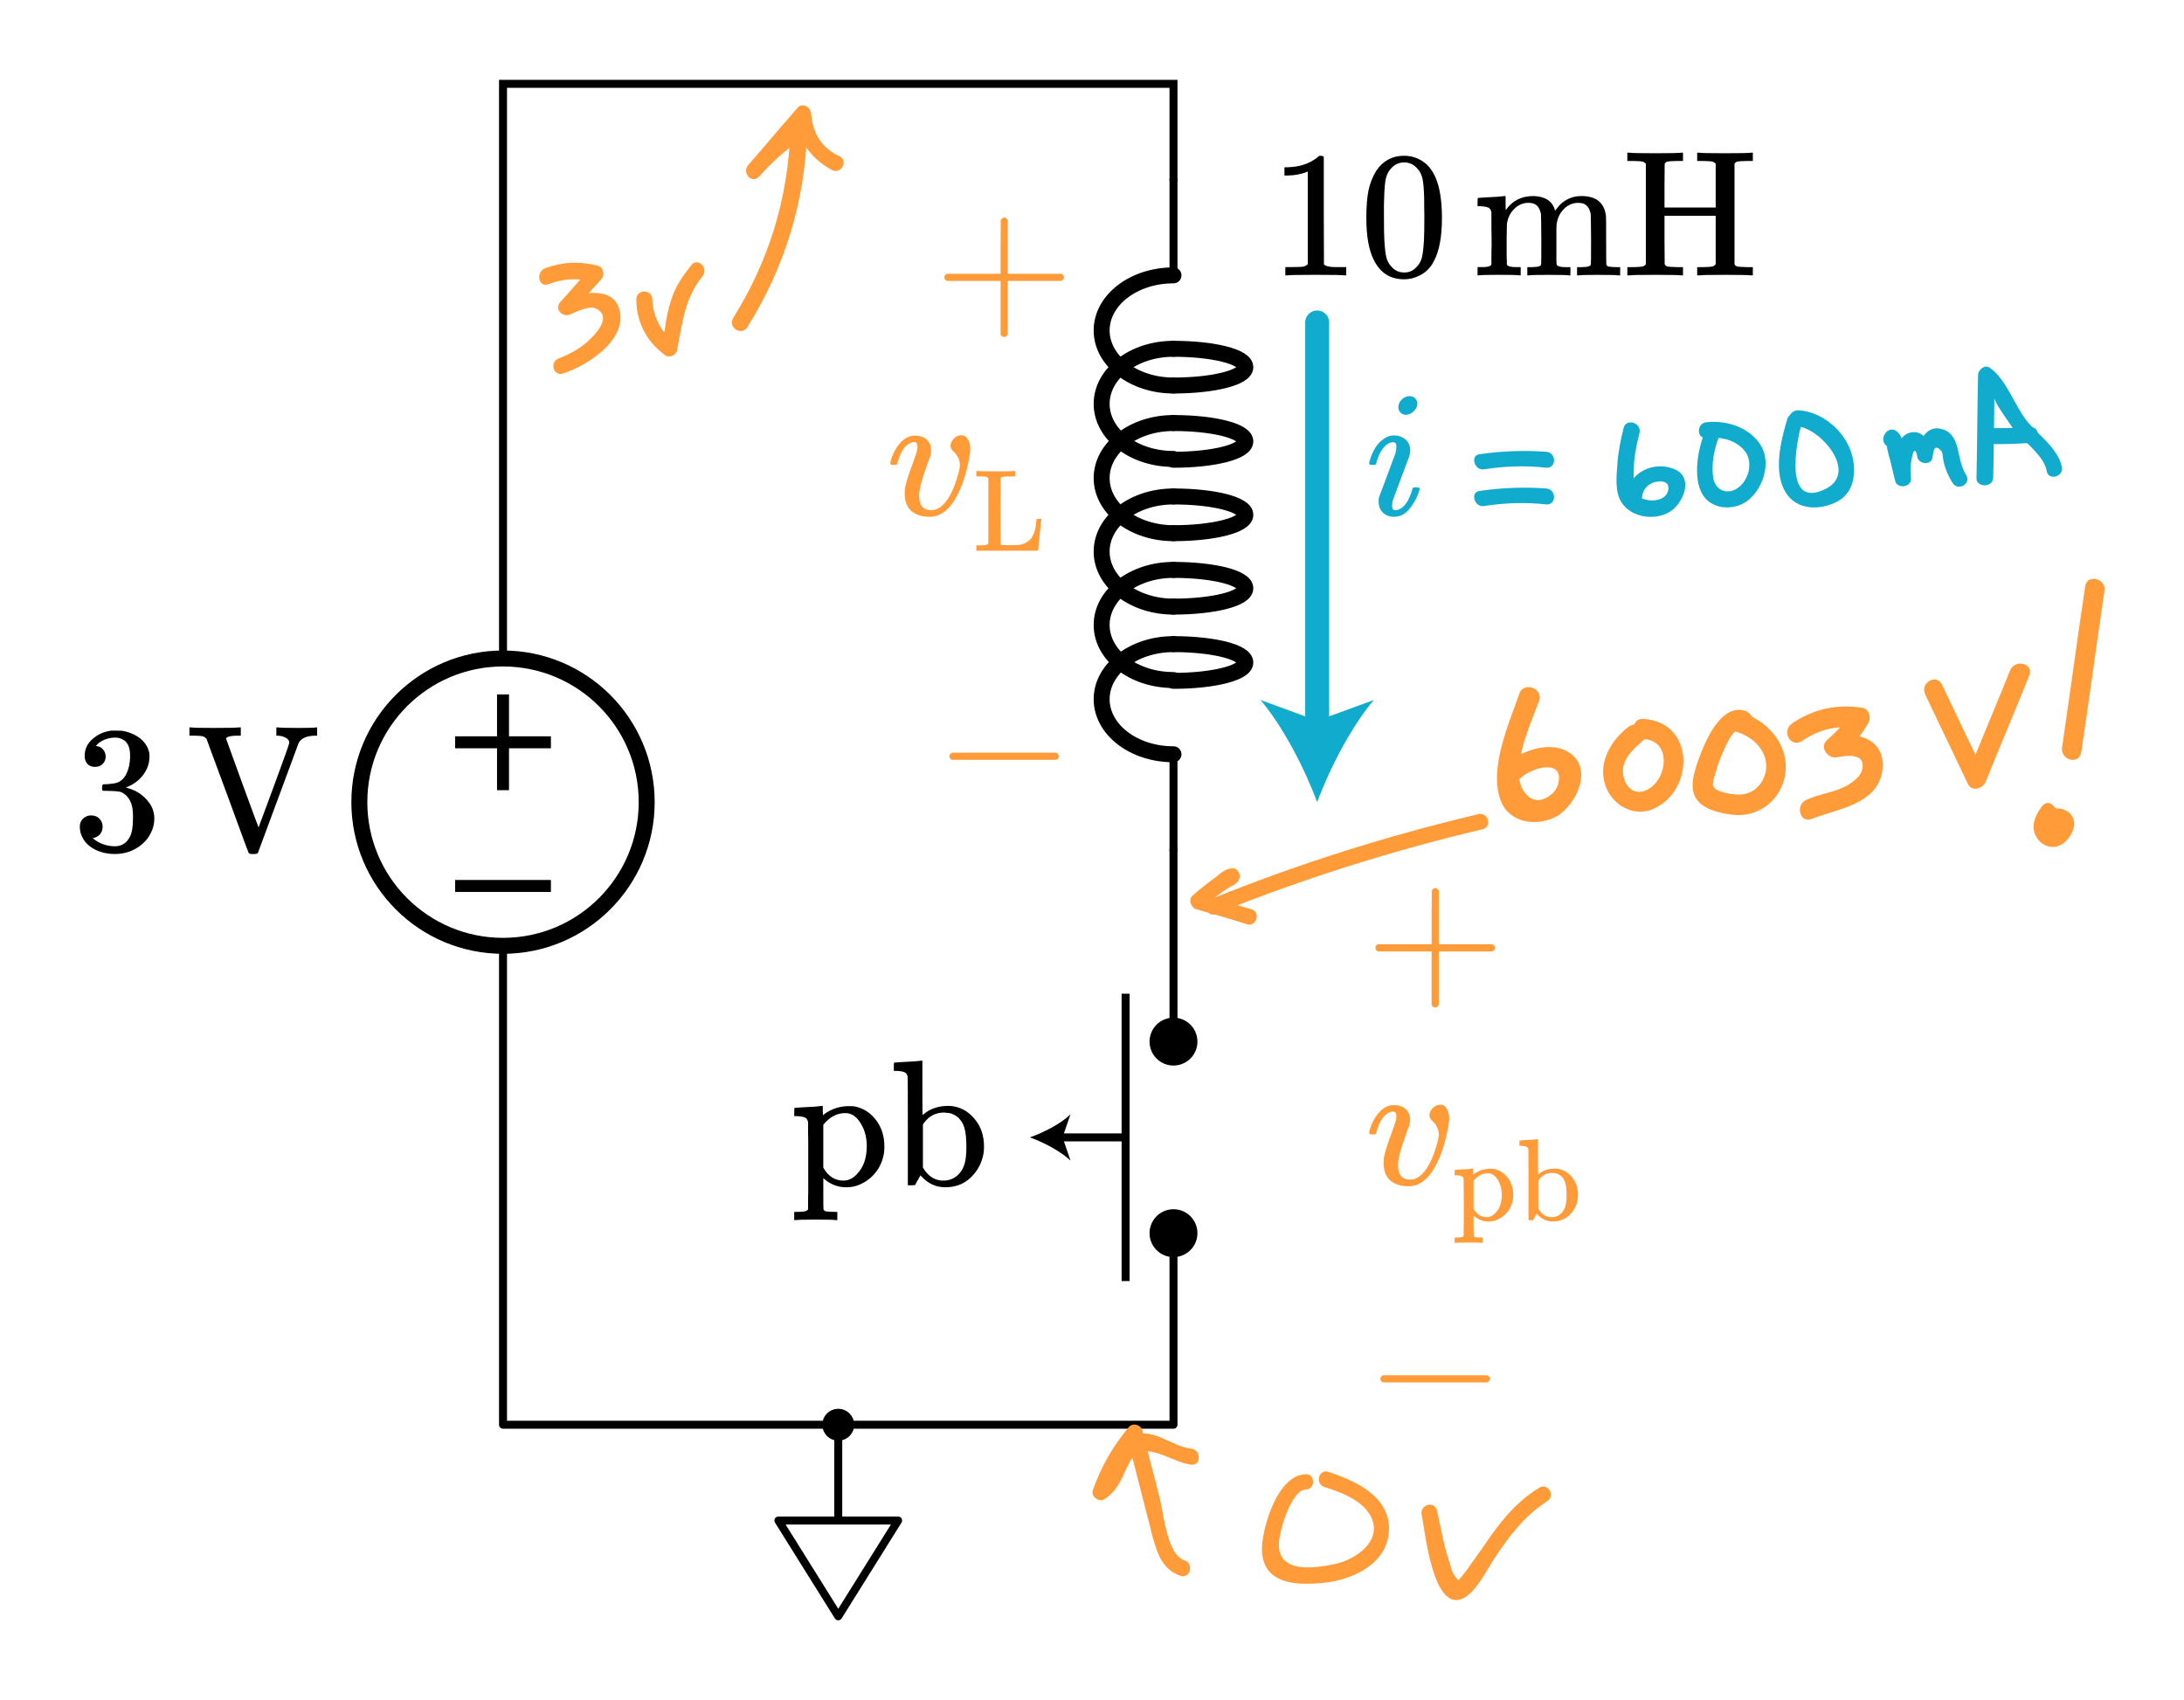 <?xml version="1.0" encoding="UTF-8" standalone="no"?>
<!-- Generator: Adobe Illustrator 19.1.0, SVG Export Plug-In . SVG Version: 6.00 Build 0)  -->

<svg
   xmlns:dc="http://purl.org/dc/elements/1.1/"
   xmlns:cc="http://creativecommons.org/ns#"
   xmlns:rdf="http://www.w3.org/1999/02/22-rdf-syntax-ns#"
   xmlns:svg="http://www.w3.org/2000/svg"
   xmlns="http://www.w3.org/2000/svg"
   xmlns:sodipodi="http://sodipodi.sourceforge.net/DTD/sodipodi-0.dtd"
   xmlns:inkscape="http://www.inkscape.org/namespaces/inkscape"
   version="1.1"
   id="Layer_1"
   x="0px"
   y="0px"
   viewBox="0 0 273.623 213"
   xml:space="preserve"
   inkscape:version="0.91 r13725"
   sodipodi:docname="inductor_kickback4.svg"
   width="273.623"
   height="213"><defs
     id="defs261" /><sodipodi:namedview
     pagecolor="#ffffff"
     bordercolor="#666666"
     borderopacity="1"
     objecttolerance="10"
     gridtolerance="10"
     guidetolerance="10"
     inkscape:pageopacity="0"
     inkscape:pageshadow="2"
     inkscape:window-width="640"
     inkscape:window-height="480"
     id="namedview259"
     showgrid="false"
     fit-margin-top="10"
     fit-margin-right="10"
     fit-margin-bottom="10"
     fit-margin-left="10"
     inkscape:zoom="2.2823129"
     inkscape:cx="143.7214"
     inkscape:cy="109.49996"
     inkscape:current-layer="Layer_1" /><style
     type="text/css"
     id="style3">
	.st0{fill:none;stroke:#E8C11C;stroke-miterlimit:10;}
	.st1{fill:none;stroke:#11ACCD;stroke-width:3;stroke-linecap:round;stroke-miterlimit:10;}
	.st2{fill:#11ACCD;}
	.st3{fill:none;stroke:#11ACCD;stroke-width:4;stroke-miterlimit:10;}
	.st4{fill:none;stroke:#BABEC2;stroke-linecap:round;stroke-miterlimit:10;}
	.st5{fill:none;stroke:#11ACCD;stroke-width:6;stroke-miterlimit:10;}
	.st6{fill:none;stroke:#000000;stroke-linecap:round;stroke-linejoin:round;stroke-miterlimit:10;}
	.st7{fill:none;stroke:#000000;stroke-width:2;stroke-linecap:round;stroke-linejoin:round;stroke-miterlimit:10;}
	.st8{fill:none;stroke:#000000;stroke-width:2;stroke-miterlimit:10;}
	.st9{fill:none;stroke:#000000;stroke-linecap:round;stroke-miterlimit:10;}
	.st10{fill:none;stroke:#000000;stroke-width:1.5;stroke-miterlimit:10;}
	.st11{fill:none;stroke:#000000;stroke-width:2;stroke-linecap:round;stroke-miterlimit:10;}
	.st12{fill:none;}
	.st13{stroke:#000000;stroke-linecap:round;stroke-linejoin:round;stroke-miterlimit:10;}
	.st14{fill:none;stroke:#000000;stroke-miterlimit:10;}
	.st15{fill:#FFFFFF;stroke:#000000;stroke-miterlimit:10;}
	.st16{fill:#1FAB54;}
	.st17{fill:none;stroke:#000000;stroke-width:5;stroke-miterlimit:10;}
	.st18{fill:none;stroke:#000000;stroke-width:4;stroke-miterlimit:10;}
	.st19{fill:#FF9C39;}
	.st20{fill:#E8C11C;}
	.st21{fill:none;stroke:#E8C11C;stroke-linecap:round;stroke-miterlimit:10;}
	.st22{fill:#BABEC2;stroke:#BABEC2;stroke-linecap:round;stroke-linejoin:round;stroke-miterlimit:10;}
	.st23{fill:#BABEC2;stroke:#BABEC2;stroke-miterlimit:10;}
	.st24{fill:none;stroke:#BABEC2;stroke-linecap:round;stroke-linejoin:round;stroke-miterlimit:10;}
	.st25{fill:none;stroke:#1FAB54;stroke-width:2;stroke-linecap:round;stroke-miterlimit:10;}
	.st26{fill:none;stroke:#BABEC2;stroke-width:2;stroke-linecap:round;stroke-miterlimit:10;}
	.st27{fill:#BABEC2;}
	.st28{fill:none;stroke:#BABEC2;stroke-width:2;stroke-miterlimit:10;}
	.st29{fill:none;stroke:#BABEC2;stroke-width:2;stroke-linecap:round;stroke-linejoin:round;stroke-miterlimit:10;}
	.st30{opacity:0.1;fill:none;stroke:#000000;stroke-width:2;enable-background:new    ;}
	.st31{fill:none;stroke:#000000;stroke-width:2;stroke-linecap:round;stroke-linejoin:round;}
	.st32{fill:none;stroke:#000000;stroke-width:2;}
	.st33{fill:none;stroke:#000000;}
	.st34{clip-path:url(#SVGID_2_);fill:none;stroke:#29ABCA;stroke-width:5;}
	.st35{clip-path:url(#SVGID_4_);fill:none;stroke:#29ABCA;stroke-width:5;}
	.st36{clip-path:url(#SVGID_6_);fill:none;stroke:#E1A158;stroke-width:5;}
	.st37{clip-path:url(#SVGID_8_);fill:none;stroke:#E1A158;stroke-width:5;}
	.st38{clip-path:url(#SVGID_10_);fill:none;stroke:#E1A158;stroke-width:5;}
	.st39{fill:#E07D10;}
	.st40{fill:none;stroke:#FF9C39;stroke-width:2;stroke-linecap:round;stroke-miterlimit:10;}
	.st41{fill:none;stroke:#E07D10;stroke-width:2;stroke-linecap:round;stroke-miterlimit:10;}
	.st42{fill:none;stroke:#000000;stroke-width:4;stroke-linecap:round;stroke-miterlimit:10;}
	.st43{fill:none;stroke:#11ACCD;stroke-width:4;stroke-linecap:round;stroke-miterlimit:10;}
	.st44{fill:none;stroke:#E8C11C;stroke-width:2;stroke-miterlimit:10;}
	.st45{font-family:'KaTeX_Main-Regular';}
	.st46{font-size:21px;}
	.st47{font-family:'KaTeX_Main-Italic';}
	.st48{font-size:18px;}
</style><g
     id="g5"
     transform="translate(-3.279,-1.5)"><polyline
       class="st6"
       points="108.3,192 115.8,192 115.8,192 115.8,192 108.3,204 100.8,192 108.3,192 108.3,180  "
       id="polyline7"
       style="fill:none;stroke:#000000;stroke-linecap:round;stroke-linejoin:round;stroke-miterlimit:10" /><rect
       x="96.3"
       y="180"
       class="st12"
       width="24"
       height="24"
       id="rect9"
       style="fill:none" /></g><g
     id="g11"
     transform="translate(-3.279,-1.5)"><circle
       class="st13"
       cx="108.3"
       cy="180"
       r="1.5"
       id="circle13"
       style="stroke:#000000;stroke-linecap:round;stroke-linejoin:round;stroke-miterlimit:10" /><rect
       x="102.3"
       y="174"
       class="st12"
       width="12"
       height="12"
       id="rect15"
       style="fill:none" /></g><g
     id="g17"
     transform="translate(-3.279,-1.5)"><circle
       class="st8"
       cx="66.3"
       cy="102"
       r="18"
       id="circle19"
       style="fill:none;stroke:#000000;stroke-width:2;stroke-miterlimit:10" /><polyline
       class="st9"
       points="66.3,84 66.3,60 66.3,12 150.3,12 150.3,24  "
       id="polyline21"
       style="fill:none;stroke:#000000;stroke-linecap:round;stroke-miterlimit:10" /><polyline
       class="st6"
       points="150.3,156 150.3,180 66.3,180 66.3,144 66.3,120  "
       id="polyline23"
       style="fill:none;stroke:#000000;stroke-linecap:round;stroke-linejoin:round;stroke-miterlimit:10" /><line
       class="st10"
       x1="66.3"
       y1="88.5"
       x2="66.3"
       y2="100.5"
       id="line25"
       style="fill:none;stroke:#000000;stroke-width:1.5;stroke-miterlimit:10" /><line
       class="st10"
       x1="60.3"
       y1="94.5"
       x2="72.3"
       y2="94.5"
       id="line27"
       style="fill:none;stroke:#000000;stroke-width:1.5;stroke-miterlimit:10" /><line
       class="st10"
       x1="60.3"
       y1="112.5"
       x2="72.3"
       y2="112.5"
       id="line29"
       style="fill:none;stroke:#000000;stroke-width:1.5;stroke-miterlimit:10" /></g><g
     id="g31"
     transform="translate(-3.279,-1.5)"><line
       class="st9"
       x1="150.3"
       y1="96"
       x2="150.3"
       y2="108"
       id="line33"
       style="fill:none;stroke:#000000;stroke-linecap:round;stroke-miterlimit:10" /><path
       class="st11"
       d="m 150.3,82.2 c -5,0 -9,3.1 -9,6.9 0,3.8 4,6.9 9,6.9"
       id="path35"
       inkscape:connector-curvature="0"
       style="fill:none;stroke:#000000;stroke-width:2;stroke-linecap:round;stroke-miterlimit:10" /><path
       class="st11"
       d="m 150.3,82.2 c 5,0 9,1 9,2.3 0,1.3 -4,2.3 -9,2.3"
       id="path37"
       inkscape:connector-curvature="0"
       style="fill:none;stroke:#000000;stroke-width:2;stroke-linecap:round;stroke-miterlimit:10" /><path
       class="st11"
       d="m 150.3,72.9 c -5,0 -9,3.1 -9,6.9 0,3.8 4,6.9 9,6.9"
       id="path39"
       inkscape:connector-curvature="0"
       style="fill:none;stroke:#000000;stroke-width:2;stroke-linecap:round;stroke-miterlimit:10" /><path
       class="st11"
       d="m 150.3,72.9 c 5,0 9,1 9,2.3 0,1.3 -4,2.3 -9,2.3"
       id="path41"
       inkscape:connector-curvature="0"
       style="fill:none;stroke:#000000;stroke-width:2;stroke-linecap:round;stroke-miterlimit:10" /><path
       class="st11"
       d="m 150.3,63.7 c -5,0 -9,3.1 -9,6.9 0,3.8 4,6.9 9,6.9"
       id="path43"
       inkscape:connector-curvature="0"
       style="fill:none;stroke:#000000;stroke-width:2;stroke-linecap:round;stroke-miterlimit:10" /><path
       class="st11"
       d="m 150.3,63.7 c 5,0 9,1 9,2.3 0,1.3 -4,2.3 -9,2.3"
       id="path45"
       inkscape:connector-curvature="0"
       style="fill:none;stroke:#000000;stroke-width:2;stroke-linecap:round;stroke-miterlimit:10" /><path
       class="st11"
       d="m 150.3,54.5 c -5,0 -9,3.1 -9,6.9 0,3.8 4,6.9 9,6.9"
       id="path47"
       inkscape:connector-curvature="0"
       style="fill:none;stroke:#000000;stroke-width:2;stroke-linecap:round;stroke-miterlimit:10" /><path
       class="st11"
       d="m 150.3,54.5 c 5,0 9,1 9,2.3 0,1.3 -4,2.3 -9,2.3"
       id="path49"
       inkscape:connector-curvature="0"
       style="fill:none;stroke:#000000;stroke-width:2;stroke-linecap:round;stroke-miterlimit:10" /><path
       class="st11"
       d="m 150.3,45.2 c 5,0 9,1 9,2.3 0,1.3 -4,2.3 -9,2.3"
       id="path51"
       inkscape:connector-curvature="0"
       style="fill:none;stroke:#000000;stroke-width:2;stroke-linecap:round;stroke-miterlimit:10" /><path
       class="st11"
       d="m 150.3,45.2 c -5,0 -9,3.1 -9,6.9 0,3.8 4,6.9 9,6.9"
       id="path53"
       inkscape:connector-curvature="0"
       style="fill:none;stroke:#000000;stroke-width:2;stroke-linecap:round;stroke-miterlimit:10" /><path
       class="st11"
       d="m 150.3,36 c -5,0 -9,3.1 -9,6.9 0,3.8 4,6.9 9,6.9"
       id="path55"
       inkscape:connector-curvature="0"
       style="fill:none;stroke:#000000;stroke-width:2;stroke-linecap:round;stroke-miterlimit:10" /><line
       class="st9"
       x1="150.3"
       y1="24"
       x2="150.3"
       y2="36"
       id="line57"
       style="fill:none;stroke:#000000;stroke-linecap:round;stroke-miterlimit:10" /><rect
       x="138.3"
       y="24"
       class="st12"
       width="24"
       height="84"
       id="rect59"
       style="fill:none" /></g><g
     id="g61"
     transform="translate(-3.279,-1.5)"><circle
       cx="150.3"
       cy="156"
       r="3"
       id="circle63" /><rect
       x="144.3"
       y="150"
       class="st12"
       width="12"
       height="12"
       id="rect65"
       style="fill:none" /></g><g
     id="g67"
     transform="translate(-3.279,-1.5)"><circle
       cx="150.3"
       cy="132"
       r="3"
       id="circle69" /><rect
       x="144.3"
       y="126"
       class="st12"
       width="12"
       height="12"
       id="rect71"
       style="fill:none" /></g><line
     class="st9"
     x1="147.021"
     y1="106.5"
     x2="147.021"
     y2="130.5"
     id="line73"
     style="fill:none;stroke:#000000;stroke-linecap:round;stroke-miterlimit:10" /><polyline
     class="st14"
     points="144.3,126 144.3,144 144.3,162 "
     id="polyline75"
     style="fill:none;stroke:#000000;stroke-miterlimit:10"
     transform="translate(-3.279,-1.5)" /><g
     id="g77"
     transform="translate(-3.279,-1.5)"><g
       id="g79"><line
         class="st14"
         x1="136"
         y1="144"
         x2="144.3"
         y2="144"
         id="line81"
         style="fill:none;stroke:#000000;stroke-miterlimit:10" /><g
         id="g83"><path
           d="m 132.3,144 c 1.7,0.6 3.8,1.7 5.1,2.9 l -1,-2.9 1,-2.9 c -1.2,1.2 -3.4,2.3 -5.1,2.9 z"
           id="path85"
           inkscape:connector-curvature="0" /></g></g></g><g
     style="font-style:normal;font-variant:normal;font-weight:normal;font-stretch:normal;font-size:22.5px;line-height:125%;font-family:KaTeX_Main;-inkscape-font-specification:'KaTeX_Main, Normal';text-align:start;writing-mode:lr-tb;text-anchor:start"
     id="text87"><path
       d="m 168.415,34.5 q -0.383,-0.068 -3.578,-0.068 -3.15,0 -3.533,0.068 l -0.27,0 0,-1.035 0.585,0 q 1.305,0 1.688,-0.068 0.18,-0.022 0.54,-0.27 l 0,-11.633 q -0.045,0 -0.18,0.068 -1.035,0.405 -2.317,0.427 l -0.427,0 0,-1.035 0.427,0 q 1.89,-0.068 3.15,-0.855 0.405,-0.225 0.698,-0.517 0.045,-0.068 0.27,-0.068 0.225,0 0.383,0.135 l 0,6.728 0.022,6.75 q 0.338,0.338 1.462,0.338 l 0.743,0 0.585,0 0,1.035 -0.247,0 z"
       style="font-style:normal;font-variant:normal;font-weight:normal;font-stretch:normal;font-size:22.5px;line-height:125%;font-family:KaTeX_Main;-inkscape-font-specification:'KaTeX_Main, Normal';text-align:start;writing-mode:lr-tb;text-anchor:start"
       id="path4437" /><path
       d="m 172.465,21.338 q 1.26,-1.823 3.442,-1.823 1.643,0 2.88,1.125 0.608,0.585 1.035,1.53 0.833,1.867 0.833,5.13 0,3.487 -0.968,5.332 -0.63,1.305 -1.845,1.89 -0.945,0.472 -1.913,0.472 -2.587,0 -3.78,-2.362 -0.968,-1.845 -0.968,-5.332 0,-2.092 0.27,-3.442 0.292,-1.373 1.012,-2.52 z m 5.062,-0.27 q -0.652,-0.72 -1.597,-0.72 -0.945,0 -1.62,0.72 -0.495,0.517 -0.675,1.26 -0.18,0.743 -0.225,2.565 0,0.135 -0.022,0.877 0,0.743 0,1.238 0,2.16 0.045,3.015 0.09,1.575 0.27,2.272 0.18,0.675 0.675,1.17 0.608,0.675 1.552,0.675 0.922,0 1.53,-0.675 0.495,-0.495 0.675,-1.17 0.18,-0.698 0.27,-2.272 0.045,-0.855 0.045,-3.015 0,-0.495 -0.022,-1.238 0,-0.743 0,-0.877 -0.045,-1.823 -0.225,-2.565 -0.18,-0.743 -0.675,-1.26 z"
       style="font-style:normal;font-variant:normal;font-weight:normal;font-stretch:normal;font-size:22.5px;line-height:125%;font-family:KaTeX_Main;-inkscape-font-specification:'KaTeX_Main, Normal';text-align:start;writing-mode:lr-tb;text-anchor:start"
       id="path4439" /><path
       d="m 188.785,33.15 q 0.18,0.315 1.058,0.315 l 0.315,0 0.36,0 0,1.035 -0.18,0 q -0.292,-0.068 -2.52,-0.068 -2.228,0 -2.52,0.068 l -0.18,0 0,-1.035 0.36,0 0.315,0 q 0.877,0 1.058,-0.315 l 0,-0.18 q 0,-0.203 0,-0.517 0,-0.315 0,-0.698 0.022,-0.405 0.022,-0.877 0,-0.495 0,-0.945 0,-0.698 -0.022,-1.485 0,-0.81 0,-1.327 l 0,-0.517 q -0.068,-0.427 -0.338,-0.562 -0.247,-0.158 -0.99,-0.203 l -0.405,0 0,-0.517 q 0,-0.517 0.045,-0.517 l 0.225,-0.022 q 0.225,-0.022 0.63,-0.045 0.427,-0.022 0.833,-0.045 0.383,-0.022 0.81,-0.045 0.427,-0.045 0.652,-0.068 0.225,-0.022 0.247,-0.022 l 0.068,0 0,0.9 q 0,0.855 0.022,0.855 l 0.022,-0.022 q 1.215,-1.732 3.442,-1.732 2.183,0.068 2.678,1.71 l 0.045,0.113 q 0.54,-0.675 0.608,-0.743 1.147,-1.08 2.678,-1.08 2.812,0 3.083,2.542 0.022,0.158 0.022,3.127 0,2.88 0.022,2.925 0.09,0.18 0.27,0.247 0.472,0.068 1.103,0.068 l 0.36,0 0,1.035 -0.18,0 q -0.292,-0.068 -2.52,-0.068 -2.228,0 -2.52,0.068 l -0.18,0 0,-1.035 0.36,0 0.18,0 q 1.192,0 1.192,-0.36 0.022,-0.045 0.022,-3.105 -0.022,-3.038 -0.045,-3.217 -0.158,-0.72 -0.517,-1.035 -0.338,-0.338 -1.058,-0.338 -1.012,0 -1.778,0.765 -0.787,0.787 -0.922,1.98 0,0.022 -0.022,0.427 0,0.383 0,0.99 0,0.608 0,1.147 0,0.338 0,0.72 0,0.36 0,0.652 0,0.292 0,0.54 0.022,0.225 0.022,0.383 l 0,0.135 q 0.18,0.315 1.058,0.315 l 0.315,0 0.36,0 0,1.035 -0.18,0 q -0.292,-0.068 -2.52,-0.068 -2.228,0 -2.52,0.068 l -0.18,0 0,-1.035 0.36,0 0.18,0 q 1.192,0 1.192,-0.36 0.022,-0.045 0.022,-3.105 -0.022,-3.038 -0.045,-3.217 -0.158,-0.72 -0.517,-1.035 -0.338,-0.338 -1.058,-0.338 -1.012,0 -1.778,0.765 -0.787,0.787 -0.922,1.98 0,0.022 0,0.427 0,0.383 -0.022,0.99 0,0.608 0,1.147 0,0.338 0,0.72 0,0.36 0,0.652 0.022,0.292 0.022,0.54 0,0.225 0,0.383 l 0,0.135 z"
       style="font-style:normal;font-variant:normal;font-weight:normal;font-stretch:normal;font-size:22.5px;line-height:125%;font-family:KaTeX_Main;-inkscape-font-specification:'KaTeX_Main, Normal';text-align:start;writing-mode:lr-tb;text-anchor:start"
       id="path4441" /><path
       d="m 206.2,20.505 q -0.225,-0.225 -0.45,-0.27 -0.203,-0.045 -1.125,-0.068 l -0.743,0 0,-1.035 0.247,0 q 0.383,0.068 3.24,0.068 2.857,0 3.24,-0.068 l 0.247,0 0,1.035 -0.743,0 q -0.922,0.022 -1.17,0.068 -0.225,0.045 -0.383,0.27 l -0.022,2.745 0,2.745 6.412,0 0,-5.49 q -0.225,-0.225 -0.45,-0.27 -0.203,-0.045 -1.125,-0.068 l -0.743,0 0,-1.035 0.247,0 q 0.383,0.068 3.24,0.068 2.857,0 3.24,-0.068 l 0.247,0 0,1.035 -0.743,0 q -0.922,0.022 -1.17,0.068 -0.225,0.045 -0.383,0.27 l 0,12.623 q 0.158,0.225 0.383,0.27 0.247,0.045 1.17,0.068 l 0.743,0 0,1.035 -0.247,0 q -0.383,-0.068 -3.24,-0.068 -2.857,0 -3.24,0.068 l -0.247,0 0,-1.035 0.743,0 q 0.922,-0.022 1.125,-0.068 0.225,-0.045 0.45,-0.27 l 0,-6.098 -6.412,0 0,3.038 0.022,3.06 q 0.158,0.225 0.383,0.27 0.247,0.045 1.17,0.068 l 0.743,0 0,1.035 -0.247,0 q -0.383,-0.068 -3.24,-0.068 -2.857,0 -3.24,0.068 l -0.247,0 0,-1.035 0.743,0 q 0.922,-0.022 1.125,-0.068 0.225,-0.045 0.45,-0.27 l 0,-12.623 z"
       style="font-style:normal;font-variant:normal;font-weight:normal;font-stretch:normal;font-size:22.5px;line-height:125%;font-family:KaTeX_Main;-inkscape-font-specification:'KaTeX_Main, Normal';text-align:start;writing-mode:lr-tb;text-anchor:start"
       id="path4443" /></g><g
     style="font-style:normal;font-variant:normal;font-weight:normal;font-stretch:normal;font-size:22.5px;line-height:125%;font-family:KaTeX_Main;-inkscape-font-specification:'KaTeX_Main, Normal';text-align:start;writing-mode:lr-tb;text-anchor:start"
     id="text89"><path
       d="m 11.912,96.083 q -0.608,0 -0.968,-0.383 -0.338,-0.383 -0.338,-0.99 0,-1.282 1.012,-2.138 1.012,-0.877 2.34,-1.035 l 0.338,0 q 0.787,0 0.99,0.022 0.743,0.113 1.508,0.472 1.485,0.743 1.867,2.115 0.068,0.225 0.068,0.608 0,1.327 -0.833,2.385 -0.81,1.035 -2.047,1.485 -0.113,0.045 0,0.068 0.045,0.022 0.225,0.068 1.373,0.383 2.317,1.44 0.945,1.035 0.945,2.362 0,0.922 -0.427,1.778 -0.54,1.147 -1.778,1.913 -1.215,0.743 -2.723,0.743 -1.485,0 -2.632,-0.63 -1.147,-0.63 -1.552,-1.688 Q 10,104.205 10,103.575 q 0,-0.63 0.405,-1.012 0.427,-0.405 1.012,-0.405 0.63,0 1.035,0.405 0.405,0.405 0.405,1.012 0,0.517 -0.292,0.9 -0.292,0.383 -0.787,0.495 l -0.158,0.045 q 1.215,1.012 2.79,1.012 1.238,0 1.867,-1.192 0.383,-0.743 0.383,-2.272 l 0,-0.45 q 0,-2.138 -1.44,-2.858 -0.338,-0.135 -1.373,-0.158 l -0.945,-0.022 -0.068,-0.045 q -0.045,-0.068 -0.045,-0.36 0,-0.27 0.068,-0.338 0.068,-0.068 0.113,-0.068 0.63,0 1.305,-0.113 0.99,-0.135 1.508,-1.103 0.517,-0.99 0.517,-2.362 0,-1.462 -0.787,-1.958 -0.472,-0.315 -1.058,-0.315 -1.125,0 -1.98,0.608 -0.09,0.045 -0.203,0.158 -0.113,0.09 -0.18,0.18 l -0.068,0.09 q 0.068,0.022 0.158,0.045 0.45,0.045 0.743,0.427 0.315,0.383 0.315,0.877 0,0.54 -0.383,0.922 -0.36,0.36 -0.945,0.36 z"
       style="font-style:normal;font-variant:normal;font-weight:normal;font-stretch:normal;font-size:22.5px;line-height:125%;font-family:KaTeX_Main;-inkscape-font-specification:'KaTeX_Main, Normal';text-align:start;writing-mode:lr-tb;text-anchor:start"
       id="path4432" /><path
       d="m 25.87,92.55 q -0.247,-0.247 -0.45,-0.292 -0.203,-0.068 -1.035,-0.09 l -0.652,0 0,-1.035 0.203,0 q 0.315,0.068 2.79,0.068 2.7,0 3.195,-0.068 l 0.247,0 0,1.035 -0.472,0 q -1.035,0.022 -1.282,0.247 -0.09,0.068 -0.09,0.135 0,0.045 2.025,5.58 2.025,5.535 2.047,5.535 0.877,-2.362 1.935,-5.22 1.913,-5.175 1.913,-5.378 0,-0.427 -0.472,-0.652 -0.472,-0.247 -1.035,-0.247 l -0.113,0 0,-1.035 0.203,0 q 0.383,0.068 2.587,0.068 1.935,0 2.183,-0.068 l 0.135,0 0,1.035 -0.158,0 q -1.665,0 -2.16,0.922 0,0.022 -2.542,6.862 -2.52,6.84 -2.542,6.863 -0.068,0.18 -0.405,0.18 l -0.203,0 -0.203,0 q -0.315,0 -0.383,-0.18 -0.045,-0.045 -2.632,-7.133 -2.632,-7.065 -2.632,-7.133 z"
       style="font-style:normal;font-variant:normal;font-weight:normal;font-stretch:normal;font-size:22.5px;line-height:125%;font-family:KaTeX_Main;-inkscape-font-specification:'KaTeX_Main, Normal';text-align:start;writing-mode:lr-tb;text-anchor:start"
       id="path4434" /></g><g
     style="font-style:normal;font-variant:normal;font-weight:normal;font-stretch:normal;font-size:22.5px;line-height:125%;font-family:KaTeX_Main;-inkscape-font-specification:'KaTeX_Main, Normal';text-align:start;writing-mode:lr-tb;text-anchor:start"
     id="text91"><path
       d="m 99.865,151.83 0.315,0 q 0.877,0 1.058,-0.315 l 0,-0.18 q 0,-0.158 0,-0.45 0,-0.27 0,-0.652 0.022,-0.383 0.022,-0.877 0,-0.495 0,-0.99 0,-0.517 0,-1.103 0,-0.608 0,-1.147 0,-0.765 0,-1.597 0,-0.833 0,-1.485 0,-0.652 -0.022,-1.192 0,-0.562 0,-0.877 0,-0.338 0,-0.36 -0.068,-0.427 -0.338,-0.562 -0.247,-0.158 -0.99,-0.203 l -0.405,0 0,-0.517 q 0,-0.517 0.045,-0.517 l 0.225,-0.022 q 0.225,-0.022 0.652,-0.045 0.427,-0.022 0.833,-0.045 0.383,-0.022 0.833,-0.045 0.45,-0.045 0.675,-0.068 0.225,-0.022 0.247,-0.022 l 0.068,0 0,0.585 0.022,0.585 0.18,-0.158 q 1.373,-0.99 3.105,-0.99 0.495,0 0.72,0.045 1.575,0.315 2.632,1.688 1.058,1.373 1.058,3.33 0,0.427 -0.045,0.787 -0.225,1.462 -1.103,2.52 -0.855,1.058 -2.228,1.575 -0.675,0.225 -1.395,0.225 -1.53,0 -2.7,-0.99 l -0.18,-0.158 0,1.913 q 0,1.958 0.022,2.002 0.09,0.18 0.27,0.247 0.472,0.068 1.103,0.068 l 0.36,0 0,1.035 -0.18,0 q -0.292,-0.068 -2.52,-0.068 -2.227,0 -2.52,0.068 l -0.18,0 0,-1.035 0.36,0 z m 8.73,-8.235 q 0,-1.552 -0.698,-2.745 -0.675,-1.192 -1.665,-1.373 -0.045,0 -0.158,0 -0.09,-0.022 -0.158,-0.022 -1.597,0 -2.768,1.462 l 0,5.378 q 0.922,1.62 2.52,1.62 0.945,0 1.71,-0.833 1.215,-1.26 1.215,-3.487 z"
       style="font-style:normal;font-variant:normal;font-weight:normal;font-stretch:normal;font-size:22.5px;line-height:125%;font-family:KaTeX_Main;-inkscape-font-specification:'KaTeX_Main, Normal';text-align:start;writing-mode:lr-tb;text-anchor:start"
       id="path4427" /><path
       d="m 113.74,133.02 q 0.383,-0.022 0.833,-0.045 0.45,-0.045 0.675,-0.068 0.225,-0.022 0.247,-0.022 l 0.068,0 0,3.397 q 0,3.42 0.022,3.42 0.068,-0.045 0.135,-0.113 1.238,-1.035 3.083,-1.035 0.405,0 0.743,0.068 1.597,0.315 2.655,1.688 1.08,1.35 1.08,3.33 0,0.427 -0.045,0.787 -0.292,1.823 -1.597,3.083 -1.282,1.238 -3.195,1.238 -1.732,0 -2.97,-1.327 l -0.158,-0.158 -0.225,0.405 q -0.045,0.068 -0.135,0.225 -0.068,0.135 -0.135,0.247 -0.045,0.09 -0.068,0.135 l -0.113,0.203 -0.45,0.022 -0.45,0 0,-6.705 q 0,-6.772 -0.022,-6.862 -0.068,-0.427 -0.338,-0.562 -0.247,-0.158 -0.99,-0.203 l -0.405,0 0,-0.517 q 0,-0.517 0.045,-0.517 l 0.225,-0.022 q 0.225,-0.022 0.652,-0.045 0.427,-0.022 0.833,-0.045 z m 5.242,6.435 q -0.54,-0.068 -0.698,-0.068 -1.575,0 -2.52,1.305 l -0.135,0.18 0,5.423 0.113,0.158 q 0.675,1.08 1.732,1.373 0.292,0.09 0.698,0.09 1.44,0 2.272,-1.215 0.18,-0.247 0.36,-0.743 0.27,-0.787 0.27,-2.228 0,-1.665 -0.27,-2.498 -0.472,-1.417 -1.823,-1.778 z"
       style="font-style:normal;font-variant:normal;font-weight:normal;font-stretch:normal;font-size:22.5px;line-height:125%;font-family:KaTeX_Main;-inkscape-font-specification:'KaTeX_Main, Normal';text-align:start;writing-mode:lr-tb;text-anchor:start"
       id="path4429" /></g><g
     style="font-style:normal;font-variant:normal;font-weight:normal;font-stretch:normal;font-size:22.5px;line-height:125%;font-family:KaTeX_Math;-inkscape-font-specification:'KaTeX_Math, Normal';text-align:start;writing-mode:lr-tb;text-anchor:start;fill:#11accd"
     id="text93"><path
       d="m 175.195,51 q 0,-0.517 0.427,-0.945 0.427,-0.427 0.99,-0.427 0.405,0 0.675,0.27 0.292,0.27 0.292,0.675 0,0.495 -0.45,0.945 -0.45,0.45 -0.99,0.45 -0.405,0 -0.675,-0.27 -0.27,-0.27 -0.27,-0.698 z m -0.517,13.748 q -0.877,0 -1.417,-0.517 -0.54,-0.517 -0.54,-1.395 0,-0.383 0.045,-0.517 0,-0.045 1.035,-2.768 1.035,-2.745 1.035,-2.79 0.113,-0.36 0.113,-0.81 0,-0.54 -0.383,-0.54 l -0.045,0 q -0.54,0 -1.035,0.517 -0.72,0.743 -1.058,2.115 0,0.022 -0.022,0.09 -0.022,0.045 -0.045,0.068 0,0 -0.022,0.022 -0.022,0.022 -0.09,0.022 -0.045,0 -0.09,0 -0.045,0 -0.18,0 l -0.315,0 q -0.135,-0.135 -0.135,-0.203 0,-0.068 0.068,-0.315 0.585,-1.935 1.71,-2.7 0.608,-0.472 1.305,-0.472 0.9,0 1.485,0.517 0.585,0.517 0.585,1.395 0,0.292 -0.113,0.675 -0.022,0.045 -1.035,2.768 l -1.012,2.723 q -0.113,0.495 -0.113,0.72 0,0.562 0.383,0.562 0.315,0 0.562,-0.135 0.99,-0.472 1.552,-2.362 0.068,-0.27 0.113,-0.315 0.068,-0.045 0.383,-0.045 0.203,0 0.27,0.022 0.09,0 0.135,0.045 0.045,0.045 0.045,0.158 0,0.09 -0.068,0.292 -0.427,1.282 -1.238,2.228 -0.787,0.945 -1.867,0.945 z"
       style="font-style:normal;font-variant:normal;font-weight:normal;font-stretch:normal;font-size:22.5px;line-height:125%;font-family:KaTeX_Math;-inkscape-font-specification:'KaTeX_Math, Normal';text-align:start;writing-mode:lr-tb;text-anchor:start;fill:#11accd"
       id="path4424" /></g><g
     id="g95"
     transform="translate(-3.279,-1.5)"><g
       id="g97"><line
         class="st1"
         x1="168.3"
         y1="41.9"
         x2="168.3"
         y2="92.9"
         id="line99"
         style="fill:none;stroke:#11accd;stroke-width:3;stroke-linecap:round;stroke-miterlimit:10" /><g
         id="g101"><path
           class="st2"
           d="m 168.3,102 c -1.6,-4.3 -4.3,-9.5 -7.1,-12.8 l 7.1,2.6 7.1,-2.6 c -2.8,3.3 -5.5,8.5 -7.1,12.8 z"
           id="path103"
           inkscape:connector-curvature="0"
           style="fill:#11accd" /></g></g></g><g
     style="font-style:normal;font-variant:normal;font-weight:normal;font-stretch:normal;font-size:22.5px;line-height:125%;font-family:KaTeX_Main;-inkscape-font-specification:'KaTeX_Main, Normal';text-align:start;writing-mode:lr-tb;text-anchor:start;fill:#ff9c39"
     id="text105"><path
       d="m 176.477,148.623 q -1.44,0 -2.295,-0.72 -0.833,-0.743 -0.833,-2.16 0,-0.405 0.045,-0.765 0.203,-1.08 1.058,-3.308 l 0.36,-1.08 q 0.135,-0.405 0.135,-0.765 0,-0.562 -0.427,-0.562 -0.158,0 -0.36,0.068 -1.147,0.405 -1.732,2.587 0,0.022 -0.022,0.09 -0.022,0.045 -0.045,0.068 0,0 -0.022,0.022 -0.022,0.022 -0.09,0.022 -0.045,0 -0.09,0 -0.045,0 -0.18,0 l -0.315,0 q -0.135,-0.135 -0.135,-0.203 0,-0.068 0.068,-0.338 0.54,-1.778 1.665,-2.655 0.608,-0.472 1.395,-0.472 0.877,0 1.44,0.495 0.562,0.495 0.562,1.305 0,0.383 -0.068,0.585 0,0.158 -0.338,0.99 -1.035,2.812 -1.103,4.005 0,0.608 0.113,0.99 0.292,0.968 1.417,0.968 0.608,0 1.08,-0.36 1.395,-0.922 2.317,-4.253 0.18,-0.63 0.18,-1.035 0,-0.99 -0.877,-1.778 -0.292,-0.27 -0.292,-0.608 0,-0.517 0.405,-0.922 0.427,-0.427 0.945,-0.427 0.54,0 0.833,0.517 0.292,0.495 0.292,1.192 0,0.787 -0.45,2.587 -0.427,1.732 -1.08,3.015 -1.417,2.902 -3.555,2.902 z"
       style="font-style:normal;font-variant:normal;font-weight:normal;font-stretch:normal;font-size:22.5px;line-height:125%;font-family:KaTeX_Math;-inkscape-font-specification:'KaTeX_Math, Normal';text-align:start;writing-mode:lr-tb;text-anchor:start"
       id="path4417" /><path
       d="m 182.479,155.04 0.205,0 q 0.57,0 0.687,-0.205 l 0,-0.117 q 0,-0.102 0,-0.292 0,-0.175 0,-0.424 0.015,-0.249 0.015,-0.57 0,-0.322 0,-0.643 0,-0.336 0,-0.717 0,-0.395 0,-0.746 0,-0.497 0,-1.038 0,-0.541 0,-0.965 0,-0.424 -0.015,-0.775 0,-0.366 0,-0.57 0,-0.219 0,-0.234 -0.044,-0.278 -0.219,-0.366 -0.161,-0.102 -0.643,-0.132 l -0.263,0 0,-0.336 q 0,-0.336 0.029,-0.336 l 0.146,-0.015 q 0.146,-0.015 0.424,-0.029 0.278,-0.015 0.541,-0.029 0.249,-0.015 0.541,-0.029 0.292,-0.029 0.439,-0.044 0.146,-0.015 0.161,-0.015 l 0.044,0 0,0.38 0.015,0.38 0.117,-0.102 q 0.892,-0.643 2.018,-0.643 0.322,0 0.468,0.029 1.024,0.205 1.711,1.097 0.687,0.892 0.687,2.164 0,0.278 -0.029,0.512 -0.146,0.951 -0.717,1.638 -0.556,0.687 -1.448,1.024 -0.439,0.146 -0.907,0.146 -0.995,0 -1.755,-0.643 l -0.117,-0.102 0,1.243 q 0,1.272 0.015,1.302 0.059,0.117 0.175,0.161 0.307,0.044 0.717,0.044 l 0.234,0 0,0.673 -0.117,0 q -0.19,-0.044 -1.638,-0.044 -1.448,0 -1.638,0.044 l -0.117,0 0,-0.673 0.234,0 z m 5.675,-5.353 q 0,-1.009 -0.453,-1.784 -0.439,-0.775 -1.082,-0.892 -0.029,0 -0.102,0 -0.059,-0.015 -0.102,-0.015 -1.038,0 -1.799,0.951 l 0,3.495 q 0.6,1.053 1.638,1.053 0.614,0 1.111,-0.541 0.79,-0.819 0.79,-2.267 z"
       style="font-size:65%;baseline-shift:sub"
       id="path4419" /><path
       d="m 191.499,142.813 q 0.249,-0.015 0.541,-0.029 0.292,-0.029 0.439,-0.044 0.146,-0.015 0.161,-0.015 l 0.044,0 0,2.208 q 0,2.223 0.015,2.223 0.044,-0.029 0.088,-0.073 0.804,-0.673 2.004,-0.673 0.263,0 0.483,0.044 1.038,0.205 1.726,1.097 0.702,0.877 0.702,2.164 0,0.278 -0.029,0.512 -0.19,1.185 -1.038,2.004 -0.834,0.804 -2.077,0.804 -1.126,0 -1.931,-0.863 l -0.102,-0.102 -0.146,0.263 q -0.029,0.044 -0.088,0.146 -0.044,0.088 -0.088,0.161 -0.029,0.059 -0.044,0.088 l -0.073,0.132 -0.292,0.015 -0.292,0 0,-4.358 q 0,-4.402 -0.015,-4.461 -0.044,-0.278 -0.219,-0.366 -0.161,-0.102 -0.643,-0.132 l -0.263,0 0,-0.336 q 0,-0.336 0.029,-0.336 l 0.146,-0.015 q 0.146,-0.015 0.424,-0.029 0.278,-0.015 0.541,-0.029 z m 3.408,4.183 q -0.351,-0.044 -0.453,-0.044 -1.024,0 -1.638,0.848 l -0.088,0.117 0,3.525 0.073,0.102 q 0.439,0.702 1.126,0.892 0.19,0.059 0.453,0.059 0.936,0 1.477,-0.79 0.117,-0.161 0.234,-0.483 0.175,-0.512 0.175,-1.448 0,-1.082 -0.175,-1.623 -0.307,-0.921 -1.185,-1.155 z"
       style="font-size:65%;baseline-shift:sub"
       id="path4421" /></g><g
     style="font-style:normal;font-variant:normal;font-weight:normal;font-stretch:normal;font-size:22.5px;line-height:125%;font-family:KaTeX_Main;-inkscape-font-specification:'KaTeX_Main, Normal';text-align:start;writing-mode:lr-tb;text-anchor:start;fill:#ff9c39"
     id="text109"><path
       d="m 172.63,119.2 q -0.315,-0.158 -0.315,-0.45 0,-0.292 0.315,-0.45 l 6.728,0 0,-3.375 0.022,-3.375 q 0.225,-0.292 0.427,-0.292 0.292,0 0.45,0.338 l 0,6.705 6.705,0 q 0.338,0.18 0.338,0.45 0,0.27 -0.338,0.45 l -6.705,0 0,6.705 q -0.158,0.315 -0.45,0.315 -0.292,0 -0.45,-0.315 l 0,-6.705 -6.728,0 z"
       style="font-style:normal;font-variant:normal;font-weight:normal;font-stretch:normal;font-size:22.5px;line-height:125%;font-family:KaTeX_Main;-inkscape-font-specification:'KaTeX_Main, Normal';text-align:start;writing-mode:lr-tb;text-anchor:start;fill:#ff9c39"
       id="path4414" /></g><g
     style="font-style:normal;font-variant:normal;font-weight:normal;font-stretch:normal;font-size:22.5px;line-height:125%;font-family:KaTeX_Main;-inkscape-font-specification:'KaTeX_Main, Normal';text-align:start;writing-mode:lr-tb;text-anchor:start;fill:#ff9c39"
     id="text111"><path
       d="m 173.26,173.2 q -0.315,-0.158 -0.315,-0.45 0,-0.292 0.315,-0.45 l 13.072,0 q 0.338,0.18 0.338,0.45 0,0.27 -0.338,0.45 l -13.072,0 z"
       style="font-style:normal;font-variant:normal;font-weight:normal;font-stretch:normal;font-size:22.5px;line-height:125%;font-family:KaTeX_Main;-inkscape-font-specification:'KaTeX_Main, Normal';text-align:start;writing-mode:lr-tb;text-anchor:start;fill:#ff9c39"
       id="path4411" /></g><g
     style="font-style:normal;font-variant:normal;font-weight:normal;font-stretch:normal;font-size:22.5px;line-height:125%;font-family:KaTeX_Main;-inkscape-font-specification:'KaTeX_Main, Normal';text-align:start;writing-mode:lr-tb;text-anchor:start;fill:#ff9c39"
     id="text113"><path
       d="m 116.477,64.748 q -1.44,0 -2.295,-0.72 -0.833,-0.743 -0.833,-2.16 0,-0.405 0.045,-0.765 0.203,-1.08 1.058,-3.308 l 0.36,-1.08 q 0.135,-0.405 0.135,-0.765 0,-0.562 -0.427,-0.562 -0.158,0 -0.36,0.068 -1.147,0.405 -1.732,2.587 0,0.022 -0.022,0.09 -0.022,0.045 -0.045,0.068 0,0 -0.022,0.022 -0.022,0.022 -0.09,0.022 -0.045,0 -0.09,0 -0.045,0 -0.18,0 l -0.315,0 q -0.135,-0.135 -0.135,-0.203 0,-0.068 0.068,-0.338 0.54,-1.778 1.665,-2.655 0.608,-0.472 1.395,-0.472 0.877,0 1.44,0.495 0.562,0.495 0.562,1.305 0,0.383 -0.068,0.585 0,0.158 -0.338,0.99 -1.035,2.812 -1.103,4.005 0,0.608 0.113,0.99 0.292,0.968 1.417,0.968 0.608,0 1.08,-0.36 1.395,-0.922 2.317,-4.253 0.18,-0.63 0.18,-1.035 0,-0.99 -0.877,-1.778 -0.292,-0.27 -0.292,-0.608 0,-0.517 0.405,-0.922 0.427,-0.427 0.945,-0.427 0.54,0 0.833,0.517 0.292,0.495 0.292,1.192 0,0.787 -0.45,2.587 -0.427,1.732 -1.08,3.015 -1.417,2.902 -3.555,2.902 z"
       style="font-style:normal;font-variant:normal;font-weight:normal;font-stretch:normal;font-size:22.5px;line-height:125%;font-family:KaTeX_Math;-inkscape-font-specification:'KaTeX_Math, Normal';text-align:start;writing-mode:lr-tb;text-anchor:start"
       id="path4406" /><path
       d="m 123.825,59.903 q -0.146,-0.146 -0.292,-0.175 -0.132,-0.029 -0.731,-0.044 l -0.483,0 0,-0.673 0.161,0 q 0.263,0.044 2.135,0.044 2.164,0 2.428,-0.044 l 0.175,0 0,0.673 -0.395,0 q -0.541,0 -0.702,0.015 -0.409,0.015 -0.526,0.059 -0.117,0.029 -0.234,0.146 l -0.015,4.095 q 0,4.095 0.015,4.139 0.015,0.073 0.059,0.102 0.088,0.073 1.111,0.073 1.038,0 1.419,-0.088 0.863,-0.249 1.272,-0.819 0.409,-0.57 0.57,-1.638 0,-0.073 0.015,-0.249 0.029,-0.19 0.044,-0.336 0.029,-0.146 0.029,-0.161 0,-0.015 0.292,-0.015 l 0.292,0 0,0.073 q -0.029,0.044 -0.205,1.931 -0.175,1.872 -0.205,1.916 l 0,0.073 -7.737,0 0,-0.673 0.483,0 q 0.6,-0.015 0.731,-0.044 0.146,-0.029 0.292,-0.175 l 0,-8.205 z"
       style="font-size:65%;baseline-shift:sub"
       id="path4408" /></g><g
     style="font-style:normal;font-variant:normal;font-weight:normal;font-stretch:normal;font-size:22.5px;line-height:125%;font-family:KaTeX_Main;-inkscape-font-specification:'KaTeX_Main, Normal';text-align:start;writing-mode:lr-tb;text-anchor:start;fill:#ff9c39"
     id="text117"><path
       d="m 118.63,35.2 q -0.315,-0.158 -0.315,-0.45 0,-0.292 0.315,-0.45 l 6.728,0 0,-3.375 0.022,-3.375 q 0.225,-0.292 0.427,-0.292 0.292,0 0.45,0.338 l 0,6.705 6.705,0 q 0.338,0.18 0.338,0.45 0,0.27 -0.338,0.45 l -6.705,0 0,6.705 q -0.158,0.315 -0.45,0.315 -0.292,0 -0.45,-0.315 l 0,-6.705 -6.728,0 z"
       style="font-style:normal;font-variant:normal;font-weight:normal;font-stretch:normal;font-size:22.5px;line-height:125%;font-family:KaTeX_Main;-inkscape-font-specification:'KaTeX_Main, Normal';text-align:start;writing-mode:lr-tb;text-anchor:start;fill:#ff9c39"
       id="path4403" /></g><g
     style="font-style:normal;font-variant:normal;font-weight:normal;font-stretch:normal;font-size:22.5px;line-height:125%;font-family:KaTeX_Main;-inkscape-font-specification:'KaTeX_Main, Normal';text-align:start;writing-mode:lr-tb;text-anchor:start;fill:#ff9c39"
     id="text119"><path
       d="m 119.26,95.2 q -0.315,-0.158 -0.315,-0.45 0,-0.292 0.315,-0.45 l 13.072,0 q 0.338,0.18 0.338,0.45 0,0.27 -0.338,0.45 l -13.072,0 z"
       style="font-style:normal;font-variant:normal;font-weight:normal;font-stretch:normal;font-size:22.5px;line-height:125%;font-family:KaTeX_Main;-inkscape-font-specification:'KaTeX_Main, Normal';text-align:start;writing-mode:lr-tb;text-anchor:start;fill:#ff9c39"
       id="path4400" /></g><g
     id="g121"
     transform="translate(-3.279,-1.5)"><g
       id="g123"><path
         class="st2"
         d="m 189.2,60.3 c 2.6,-0.4 5.2,-0.5 7.8,-0.2 1.3,0.1 1.3,-1.9 0,-2 -2.8,-0.2 -5.5,-0.1 -8.3,0.3 -1.3,0.1 -0.7,2.1 0.5,1.9 l 0,0 z"
         id="path125"
         inkscape:connector-curvature="0"
         style="fill:#11accd" /></g></g><g
     id="g127"
     transform="translate(-3.279,-1.5)"><g
       id="g129"><path
         class="st2"
         d="m 189.2,64.9 c 2.6,-0.4 5.2,-0.5 7.8,-0.2 1.3,0.1 1.3,-1.9 0,-2 -2.8,-0.2 -5.5,-0.1 -8.3,0.3 -1.3,0.1 -0.7,2.1 0.5,1.9 l 0,0 z"
         id="path131"
         inkscape:connector-curvature="0"
         style="fill:#11accd" /></g></g><g
     id="g133"
     transform="translate(-3.279,-1.5)"><g
       id="g135"><path
         class="st19"
         d="m 166.8,186.2 c -3.4,0.2 -5.2,6.2 -5.4,8.9 -0.3,4.8 4,5.1 7.8,4.7 3.7,-0.4 8.1,-2.5 8.1,-6.8 0,-4.1 -4.3,-6 -7.6,-7.1 -1.2,-0.4 -1.7,1.5 -0.5,1.9 1.9,0.6 4.4,1.5 5.6,3.3 2.1,3.3 -1.7,5.9 -4.5,6.4 -2.5,0.5 -6.8,1.1 -6.8,-2.5 0,-1.5 1.5,-6.8 3.4,-6.9 1.2,0 1.2,-2 -0.1,-1.9 l 0,0 z"
         id="path137"
         inkscape:connector-curvature="0"
         style="fill:#ff9c39" /></g></g><g
     id="g139"
     transform="translate(-3.279,-1.5)"><g
       id="g141"><path
         class="st19"
         d="m 181.4,191.3 c 0.4,1.9 1.4,12.5 5.3,10.4 1.6,-0.9 2.9,-3.6 3.9,-5.1 1.8,-2.7 3.7,-5.2 6.5,-7 1.1,-0.7 0.1,-2.4 -1,-1.7 -3.1,1.9 -5.2,4.7 -7.2,7.7 -0.5,0.7 -1,1.4 -1.5,2.1 -0.4,0.6 -0.9,1.2 -1.4,1.8 -0.5,-0.5 -0.9,-1.2 -1,-1.9 -0.8,-2.2 -1.2,-4.7 -1.7,-6.9 -0.3,-1.2 -2.2,-0.7 -1.9,0.6 l 0,0 z"
         id="path143"
         inkscape:connector-curvature="0"
         style="fill:#ff9c39" /></g></g><g
     id="g145"
     transform="translate(-3.279,-1.5)"><g
       id="g147"><path
         class="st19"
         d="m 151.7,197 c -2.2,-0.7 -2.6,-5.7 -3.1,-7.7 -0.7,-2.9 -1.5,-5.7 -2.2,-8.6 -0.2,-0.7 -1.2,-1 -1.7,-0.4 -2,2.4 -3.5,5 -4.5,7.9 -0.3,0.8 0.8,1.6 1.5,1.1 1.8,-1.2 2.2,-2.9 3.1,-4.6 1.7,-3.1 5.1,0 7.7,0.3 1.3,0.2 1.3,-1.9 0,-2 -2.6,-0.3 -5,-3 -7.7,-1.4 -2.3,1.4 -2,4.6 -4.2,6 0.5,0.4 1,0.8 1.5,1.1 1,-2.6 2.3,-4.9 4,-7.1 -0.6,-0.1 -1.1,-0.3 -1.7,-0.4 1.1,4.3 2.2,8.6 3.3,12.9 0.6,2.1 1.2,4 3.4,4.8 1.3,0.5 1.8,-1.5 0.6,-1.9 l 0,0 z"
         id="path149"
         inkscape:connector-curvature="0"
         style="fill:#ff9c39" /></g></g><g
     id="g151"
     transform="translate(-3.279,-1.5)"><g
       id="g153"><path
         class="st19"
         d="m 72,37.1 c 1.9,-0.7 3.6,-0.8 5.6,-0.3 -0.1,-0.6 -0.3,-1.1 -0.4,-1.7 -1.2,1.4 -2.4,2.8 -3.7,4.2 -0.8,0.9 0.2,2 1.2,1.6 0.7,-0.3 2.3,-1.1 3.1,-0.8 2.2,0.9 0.3,3 -0.4,3.7 -1.1,1.2 -2.6,2 -4.1,2.6 -1.2,0.4 -0.7,2.3 0.5,1.9 2.8,-0.9 7.5,-3.8 7.2,-7.3 -0.3,-3.9 -5,-2.9 -7.3,-1.9 0.4,0.5 0.8,1 1.2,1.6 1.2,-1.4 2.4,-2.8 3.7,-4.2 0.5,-0.5 0.3,-1.5 -0.4,-1.7 -2.3,-0.6 -4.4,-0.5 -6.6,0.3 -1.3,0.5 -0.8,2.5 0.4,2 l 0,0 z"
         id="path155"
         inkscape:connector-curvature="0"
         style="fill:#ff9c39" /></g></g><g
     id="g157"
     transform="translate(-3.279,-1.5)"><g
       id="g159"><path
         class="st19"
         d="m 83,39 c 0,2.9 1.3,5.3 3.6,7 0.5,0.4 1.4,0 1.5,-0.6 0.7,-3.5 0.9,-6.4 3.2,-9.3 0.8,-1 -0.6,-2.4 -1.4,-1.4 -1.1,1.4 -2.1,2.8 -2.6,4.6 -0.6,1.8 -0.7,3.7 -1.1,5.6 0.5,-0.2 1,-0.4 1.5,-0.6 C 86,43 85.1,41.1 85,39 c 0,-1.3 -2,-1.3 -2,0 l 0,0 z"
         id="path161"
         inkscape:connector-curvature="0"
         style="fill:#ff9c39" /></g></g><g
     id="g163"
     transform="translate(-3.279,-1.5)"><g
       id="g165"><path
         class="st19"
         d="m 96.9,42.5 c 4.7,-7.5 7.2,-15.7 7.5,-24.5 0,-0.7 -0.9,-1.3 -1.5,-0.9 -2.2,1.5 -4.1,3.1 -5.9,5.1 0.5,0.5 0.9,0.9 1.4,1.4 2.1,-2.4 4.1,-4.8 6.2,-7.2 -0.6,-0.2 -1.1,-0.5 -1.7,-0.7 0.3,3.2 1.7,5.5 4.6,7.1 1.1,0.6 2.1,-1.1 1,-1.7 -2.2,-1 -3.4,-2.8 -3.6,-5.4 -0.1,-0.8 -1.1,-1.4 -1.7,-0.7 -2.1,2.4 -4.1,4.8 -6.2,7.2 -0.8,1 0.5,2.4 1.4,1.4 1.6,-1.8 3.4,-3.4 5.4,-4.8 -0.5,-0.3 -1,-0.6 -1.5,-0.9 -0.3,8.5 -2.7,16.3 -7.2,23.5 -0.6,1.2 1.1,2.2 1.8,1.1 l 0,0 z"
         id="path167"
         inkscape:connector-curvature="0"
         style="fill:#ff9c39" /></g></g><g
     id="g169"
     transform="matrix(1.264,0,0,1.264,-49.128,-29.88)"><g
       id="g171"><path
         class="st19"
         d="m 229.7,92.5 c 1.4,2.9 2.8,5.9 4.2,8.8 0.4,0.9 1.5,0.5 1.8,-0.2 1.4,-3.5 2.9,-7 4.3,-10.5 0.5,-1.2 -1.4,-1.7 -1.9,-0.5 -1.4,3.5 -2.9,7 -4.3,10.5 0.6,-0.1 1.2,-0.2 1.8,-0.2 -1.4,-2.9 -2.8,-5.9 -4.2,-8.8 -0.5,-1.3 -2.3,-0.3 -1.7,0.9 l 0,0 z"
         id="path173"
         inkscape:connector-curvature="0"
         style="fill:#ff9c39" /></g></g><g
     id="g175"
     transform="matrix(1.264,0,0,1.264,-53.606,-29.88)"><g
       id="g177"><path
         class="st19"
         d="m 249.1,81.7 c -0.8,5.3 -1.5,10.6 -2.3,16 -0.2,1.3 1.7,1.8 1.9,0.5 0.8,-5.3 1.5,-10.6 2.3,-16 0.2,-1.2 -1.7,-1.7 -1.9,-0.5 l 0,0 z"
         id="path179"
         inkscape:connector-curvature="0"
         style="fill:#ff9c39" /></g></g><g
     id="g181"
     transform="matrix(1.264,0,0,1.264,-53.606,-29.88)"><g
       id="g183"><path
         class="st19"
         d="m 244.7,103.7 c -0.6,0.8 -1,1.9 -0.5,2.8 0.4,0.8 1.3,1.3 2.2,1 0.9,-0.3 1.6,-1.4 1.6,-2.2 0,-0.5 -0.3,-1.1 -0.8,-1.3 -0.5,-0.3 -1,-0.3 -1.5,0 -0.5,0.2 -0.6,0.9 -0.4,1.4 0.3,0.5 0.9,0.6 1.4,0.4 0,0 0.1,0 0.1,0 -0.2,0 -0.3,0.1 -0.5,0.1 -0.2,0 -0.3,-0.4 -0.3,-0.4 0,0 -0.2,0.3 -0.1,0.2 -0.1,0.1 -0.4,0.2 -0.1,0.2 -0.2,0 0.3,-0.1 0.2,0 -0.1,0.1 0,-0.1 0,-0.1 0.1,-0.3 0.3,-0.5 0.4,-0.8 0.3,-0.4 0.1,-1.1 -0.4,-1.4 -0.4,-0.6 -1,-0.4 -1.3,0.1 l 0,0 z"
         id="path185"
         inkscape:connector-curvature="0"
         style="fill:#ff9c39" /></g></g><g
     id="g187"
     transform="matrix(1.264,0,0,1.264,-53.606,-29.88)"><g
       id="g189"><path
         class="st19"
         d="m 203.8,95.7 c -1.7,1.3 -3,3.5 -2.3,5.7 0.6,1.9 2.6,3.2 4.6,2.5 4.3,-1.7 4.4,-8.7 -0.8,-9 -1.3,-0.1 -1.3,1.9 0,2 2.9,0.1 2.4,4.2 0.2,5.1 -1.5,0.6 -2.4,-1 -2.2,-2.3 0.2,-1.1 1.1,-1.9 1.9,-2.6 1.1,-0.8 -0.4,-2.2 -1.4,-1.4 l 0,0 z"
         id="path191"
         inkscape:connector-curvature="0"
         style="fill:#ff9c39" /></g></g><g
     id="g193"
     transform="matrix(1.264,0,0,1.264,-53.606,-29.88)"><g
       id="g195"><path
         class="st19"
         d="m 216.1,95 c 0,-0.1 0,-0.1 0,-0.2 -0.1,-0.3 -0.4,-0.6 -0.7,-0.7 -2.5,-0.8 -4.1,3.3 -4.7,5 -0.4,1.2 -0.9,2.7 -0.1,3.8 0.7,1 2.5,1.4 3.6,1.5 2.7,0.3 5,-1.7 5.2,-4.4 0.2,-2.8 -2,-5.1 -4.6,-5.8 -1.2,-0.4 -1.8,1.6 -0.5,1.9 1.4,0.4 2.7,1.3 3.1,2.8 0.4,1.7 -0.8,3.5 -2.6,3.5 -0.6,0 -2.4,-0.2 -2.6,-0.9 -0.1,-0.4 0.4,-1.6 0.5,-2.1 0.2,-0.5 1.3,-3.6 2.1,-3.4 -0.2,-0.2 -0.5,-0.5 -0.7,-0.7 0,0.1 0,0.1 0,0.2 0.3,1.3 2.2,0.8 2,-0.5 l 0,0 z"
         id="path197"
         inkscape:connector-curvature="0"
         style="fill:#ff9c39" /></g></g><g
     id="g199"
     transform="matrix(1.264,0,0,1.264,-53.606,-29.88)"><g
       id="g201"><path
         class="st19"
         d="m 221,97.1 c 1.6,-1.1 3.4,-1.6 5.4,-1.3 -0.2,-0.5 -0.4,-1 -0.6,-1.5 -0.6,1.1 -1.4,1.9 -2.3,2.7 -0.8,0.7 0.1,1.9 1,1.7 1,-0.2 2.8,-0.4 2.5,1.1 -0.1,0.8 -0.9,1.3 -1.5,1.7 -1.3,0.7 -2.7,0.8 -4,1.4 -1.2,0.5 -0.7,2.4 0.5,1.9 2.5,-1 6.6,-1.4 7,-4.9 0.3,-3.1 -2.6,-3.8 -5,-3.2 0.3,0.6 0.6,1.1 1,1.7 1.1,-0.9 1.9,-1.9 2.6,-3.1 0.3,-0.5 0.1,-1.4 -0.6,-1.5 -2.5,-0.4 -4.8,0.1 -6.9,1.5 -1.2,0.8 -0.2,2.5 0.9,1.8 l 0,0 z"
         id="path203"
         inkscape:connector-curvature="0"
         style="fill:#ff9c39" /></g></g><g
     id="g205"
     transform="matrix(1.264,0,0,1.264,-53.606,-29.88)"><g
       id="g207"><path
         class="st19"
         d="m 193,92.4 c -1,2.9 -3.1,7.5 -1.8,10.7 0.9,2.2 3.7,2.5 5.6,1.4 1.6,-1 3.3,-4 1.7,-5.8 -1.8,-1.9 -5.1,-0.8 -6.7,0.6 -1,0.9 0.5,2.3 1.4,1.4 1.1,-1 4.1,-1.8 3.7,0.4 -0.1,0.9 -0.9,1.6 -1.7,1.8 -1.2,0.3 -2.1,-1 -2.2,-2.1 -0.3,-2.4 1.2,-5.6 2,-7.8 0.3,-1.2 -1.6,-1.8 -2,-0.6 l 0,0 z"
         id="path209"
         inkscape:connector-curvature="0"
         style="fill:#ff9c39" /></g></g><g
     id="g211"
     transform="translate(-3.279,-1.5)"><g
       id="g213"><path
         class="st19"
         d="m 188.5,103.5 c -11.4,2.7 -22.5,6.2 -33.4,10.6 -1.2,0.5 -0.7,2.4 0.5,1.9 10.9,-4.4 22,-7.9 33.4,-10.6 1.3,-0.3 0.7,-2.2 -0.5,-1.9 l 0,0 z"
         id="path215"
         inkscape:connector-curvature="0"
         style="fill:#ff9c39" /></g></g><g
     id="g217"
     transform="translate(-3.279,-1.5)"><g
       id="g219"><path
         class="st19"
         d="m 157.5,112.4 c 0,0 0.1,0 0,0 0.6,0 1,-0.5 1.1,-1 0,0 0,-0.1 0,-0.1 0,-0.4 -0.3,-0.9 -0.7,-1 -0.9,-0.1 -1.6,0.5 -2.3,1.1 -1,0.7 -2,1.5 -2.9,2.3 -0.6,0.5 -0.2,1.5 0.4,1.7 2.1,0.6 4.3,1.2 6.4,1.9 1.2,0.4 1.8,-1.6 0.5,-1.9 -2.1,-0.6 -4.3,-1.2 -6.4,-1.9 0.1,0.6 0.3,1.1 0.4,1.7 1.2,-1 2.5,-2.2 4,-2.9 -0.3,0 -0.5,0.1 -0.8,0.1 0,0 0.1,0 0.1,0 -0.2,-0.3 -0.5,-0.6 -0.7,-1 0,0 0,0.1 0,0.1 0.3,-0.3 0.7,-0.7 1,-1 0,0 0,0 -0.1,0 -1.3,-0.2 -1.3,1.8 0,1.9 l 0,0 z"
         id="path221"
         inkscape:connector-curvature="0"
         style="fill:#ff9c39" /></g></g><g
     id="g223"
     transform="translate(-3.279,-1.5)"><g
       id="g225"><path
         class="st2"
         d="m 206.7,55.1 c -0.4,1.6 -0.7,3.1 -0.8,4.7 -0.1,1.4 -0.3,3.3 0.5,4.6 1.3,2.1 4.6,2.4 6.4,1 1.5,-1.2 2.6,-4.1 0.3,-5.1 -2.5,-1.1 -5.6,0.3 -6,3 -0.2,1.3 1.7,1.8 1.9,0.5 0.1,-0.9 0.6,-1.6 1.6,-1.9 0.9,-0.2 1.8,-0.1 1.7,0.9 -0.2,1.7 -2.9,1.7 -3.8,0.8 -0.8,-0.8 -0.5,-3.1 -0.5,-4.1 0.1,-1.3 0.4,-2.6 0.7,-3.8 0.2,-1.3 -1.7,-1.8 -2,-0.6 l 0,0 z"
         id="path227"
         inkscape:connector-curvature="0"
         style="fill:#11accd" /></g></g><g
     id="g229"
     transform="translate(-3.279,-1.5)"><g
       id="g231"><path
         class="st2"
         d="m 216.7,56.1 c -0.8,2.1 -1.4,5.9 0.2,7.8 1.4,1.6 4.1,1.5 5.6,0.1 1.7,-1.5 2.6,-4.4 1.5,-6.5 -1.3,-2.4 -4.4,-3.4 -6.9,-3.1 -1.3,0.1 -1.3,2.1 0,2 1.6,-0.2 3.3,0.1 4.5,1.3 1.3,1.2 1,3.4 -0.2,4.6 -1.4,1.4 -3.3,0.8 -3.5,-1.1 -0.2,-1.5 0.1,-3.2 0.6,-4.6 0.6,-1.1 -1.3,-1.6 -1.8,-0.5 l 0,0 z"
         id="path233"
         inkscape:connector-curvature="0"
         style="fill:#11accd" /></g></g><g
     id="g235"
     transform="translate(-3.279,-1.5)"><g
       id="g237"><path
         class="st2"
         d="m 227.2,54 c -0.8,2.7 -1.8,6.6 -0.2,9.2 1.4,2.3 4.5,2.3 6.7,1 2.3,-1.4 2.2,-4.7 1.2,-6.8 -1.1,-2.4 -3.7,-4.4 -6.4,-4.5 -0.3,0 -0.7,0.2 -0.9,0.5 0,0 -0.1,0.1 -0.1,0.1 -0.6,1.1 1.1,2.1 1.7,1 0,0 0.1,-0.1 0.1,-0.1 -0.3,0.2 -0.6,0.3 -0.9,0.5 2.9,0.2 7.7,5.7 3.7,7.8 -5.4,2.8 -3.8,-5.7 -3.1,-8.1 0.6,-1.3 -1.4,-1.8 -1.8,-0.6 l 0,0 z"
         id="path239"
         inkscape:connector-curvature="0"
         style="fill:#11accd" /></g></g><g
     id="g241"
     transform="translate(-3.279,-1.5)"><g
       id="g243"><path
         class="st2"
         d="m 239.7,57.4 c -0.1,0 0.3,1.5 0.4,1.8 0.2,0.8 0.4,1.7 0.6,2.5 0.2,1.1 2.1,0.9 2,-0.3 -0.1,-0.8 -0.1,-1.6 0.1,-2.5 0.2,-1.1 0.5,-1.3 0.7,-0.1 0.2,0.9 1.8,1 1.9,0 0.1,-0.5 0.1,-1.9 1.1,-0.8 0.2,0.2 0.2,1.1 0.3,1.4 0.2,0.9 0.6,1.8 1.1,2.6 0.7,1.1 2.4,0.1 1.7,-1 -0.8,-1.3 -0.8,-2.7 -1.3,-4.1 -0.3,-0.7 -0.8,-1.4 -1.6,-1.6 -2,-0.7 -3,1.4 -3.2,2.9 0.6,0 1.3,0 1.9,0 -0.3,-1.4 -1.4,-3.1 -3.1,-2.4 -1.8,0.8 -1.8,3.9 -1.7,5.4 0.7,-0.1 1.3,-0.2 2,-0.3 -0.3,-1.3 -0.6,-2.6 -0.9,-3.8 -0.2,-0.8 -0.3,-1.3 -1,-1.7 -1.1,-0.5 -2.1,1.3 -1,2 l 0,0 z"
         id="path245"
         inkscape:connector-curvature="0"
         style="fill:#11accd" /></g></g><g
     id="g247"
     transform="translate(-3.279,-1.5)"><g
       id="g249"><path
         class="st2"
         d="m 253,61.3 c 0.1,-4.3 0.1,-8.7 0.2,-13 -0.5,0.3 -1,0.6 -1.5,0.9 0.9,0.6 1.3,2.1 1.8,3 0.6,1 1.3,2 2,3 1.2,1.5 3.9,3.4 4.2,5.3 0.2,1.3 2.2,0.7 1.9,-0.5 -0.5,-2.4 -3.1,-4.1 -4.5,-5.9 -1.5,-2 -2.5,-5.1 -4.5,-6.5 -0.6,-0.5 -1.5,0.2 -1.5,0.9 -0.1,4.3 -0.1,8.7 -0.2,13 0.1,1.1 2.1,1.1 2.1,-0.2 l 0,0 z"
         id="path251"
         inkscape:connector-curvature="0"
         style="fill:#11accd" /></g></g><g
     id="g253"
     transform="translate(-3.279,-1.5)"><g
       id="g255"><path
         class="st2"
         d="m 252.2,57.1 c 1.8,0.1 3.6,0 5.4,-0.1 1.3,-0.1 1.3,-2.1 0,-2 -1.8,0.1 -3.6,0.2 -5.4,0.1 -1.3,0 -1.3,2 0,2 l 0,0 z"
         id="path257"
         inkscape:connector-curvature="0"
         style="fill:#11accd" /></g></g></svg>